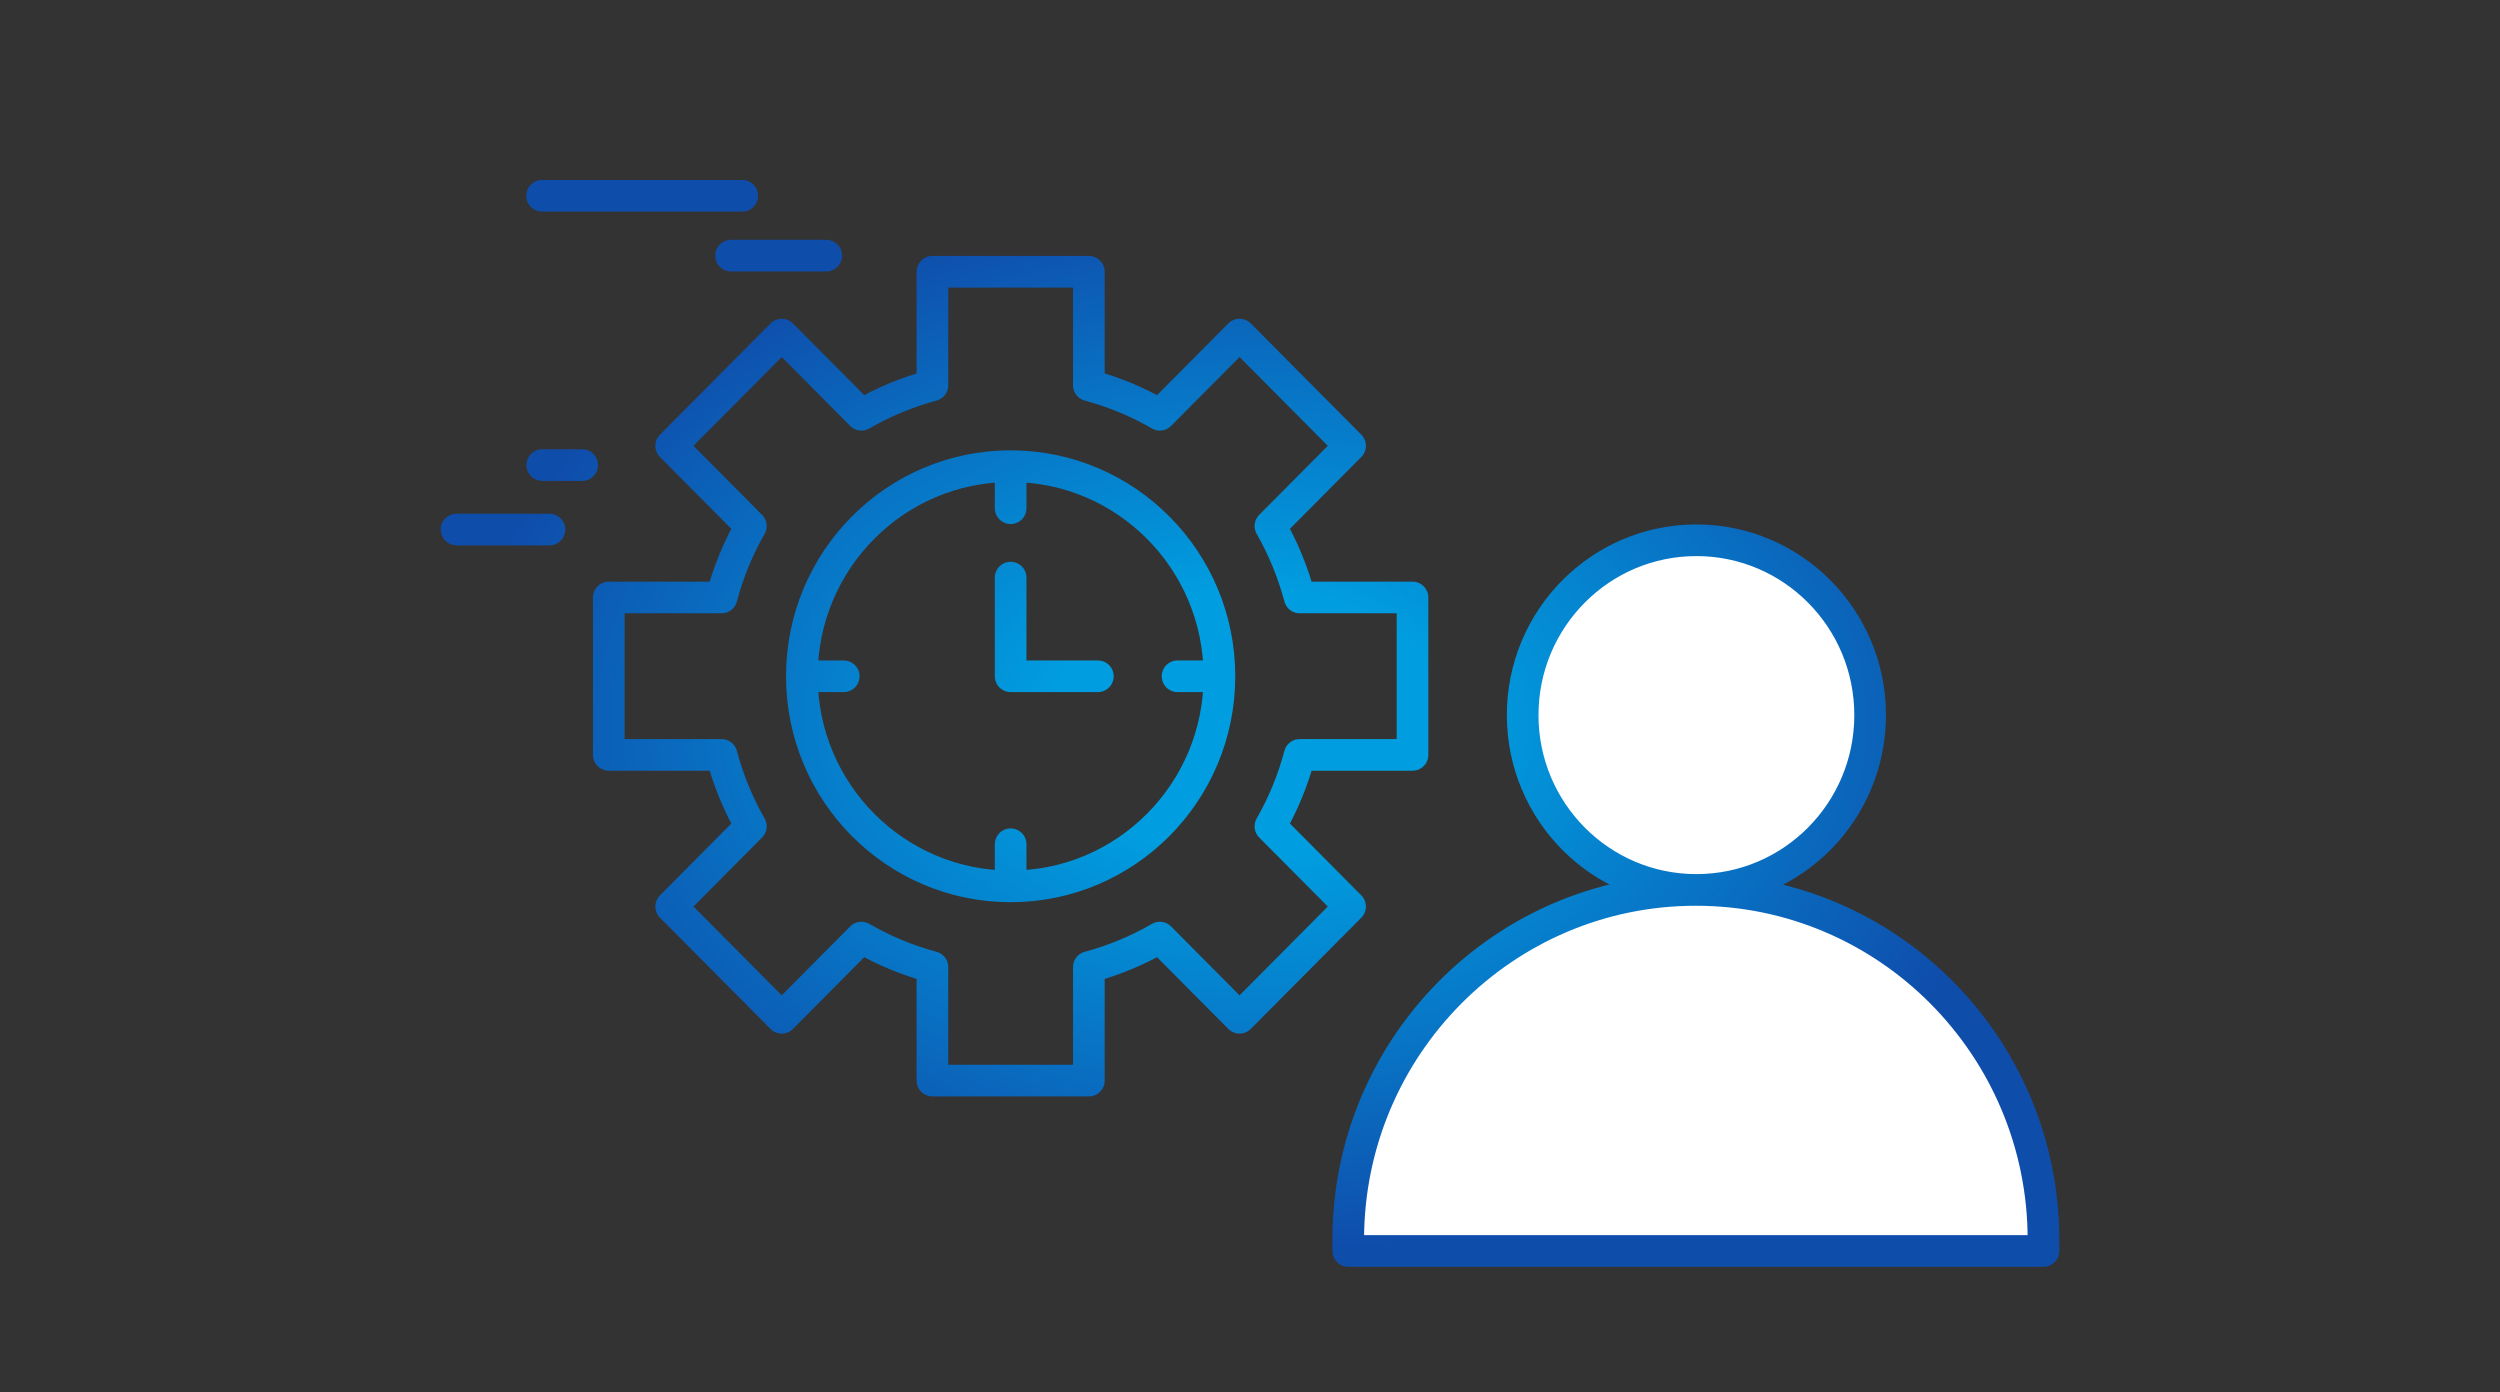 <svg width="316" height="176" viewBox="0 0 316 176" fill="none" xmlns="http://www.w3.org/2000/svg">
<rect x="0" y="0" width="316" height="176" fill="#333333" stroke="none"/>
<path d="M214.363 112.487C238.607 112.487 258.296 132.3 258.296 156.696V158.125H170.418V156.696C170.418 132.3 190.107 112.487 214.351 112.487H214.363Z" fill="white"/>
<path d="M214.425 112.487C226.553 112.487 236.385 102.593 236.385 90.388C236.385 78.183 226.553 68.289 214.425 68.289C202.297 68.289 192.465 78.183 192.465 90.388C192.465 102.593 202.297 112.487 214.425 112.487Z" fill="white"/>
<path d="M154.136 85.481C154.136 100.149 142.32 112.039 127.745 112.039M154.136 85.481C154.136 70.813 142.32 58.923 127.745 58.923M154.136 85.481H148.841M127.745 112.039C113.169 112.039 101.353 100.149 101.353 85.481M127.745 112.039V106.71M101.353 85.481C101.353 70.813 113.169 58.923 127.745 58.923M101.353 85.481H106.649M127.745 58.923V64.24M127.745 73.01V85.481H138.768M92.404 32.315H104.439M68.518 24.75H93.823M57.704 66.935H69.444M68.542 58.786H73.591M178.541 95.419V75.519H164.283C163.431 72.326 162.185 69.295 160.58 66.488L170.653 56.352L156.679 42.29L146.606 52.426C143.817 50.811 140.817 49.557 137.632 48.7V34.352H117.857V48.7C114.685 49.557 111.673 50.811 108.883 52.426L98.81 42.29L84.837 56.352L94.909 66.488C93.305 69.295 92.058 72.314 91.206 75.519H76.949V95.419H91.206C92.058 98.611 93.305 101.642 94.909 104.45L84.837 114.586L98.81 128.648L108.883 118.511C111.673 120.126 114.672 121.381 117.857 122.238V136.585H137.632V122.238C140.805 121.381 143.817 120.126 146.606 118.511L156.679 128.648L170.653 114.586L160.58 104.45C162.185 101.642 163.431 98.624 164.283 95.419H178.541ZM214.363 112.487C238.607 112.487 258.296 132.3 258.296 156.696V158.125H170.418V156.696C170.418 132.3 190.107 112.487 214.351 112.487H214.363ZM236.385 90.388C236.385 102.593 226.553 112.487 214.425 112.487C202.297 112.487 192.465 102.593 192.465 90.388C192.465 78.183 202.297 68.289 214.425 68.289C226.553 68.289 236.385 78.183 236.385 90.388Z" stroke="url(#paint0_radial_69_12)" stroke-width="4" stroke-linecap="round" stroke-linejoin="round"/>
<defs>
<radialGradient id="paint0_radial_69_12" cx="0" cy="0" r="1" gradientUnits="userSpaceOnUse" gradientTransform="translate(158 91.438) rotate(90) scale(66.688 100.296)">
<stop offset="0.245" stop-color="#009EE0"/>
<stop offset="1" stop-color="#0F4DAB"/>
</radialGradient>
</defs>
</svg>
